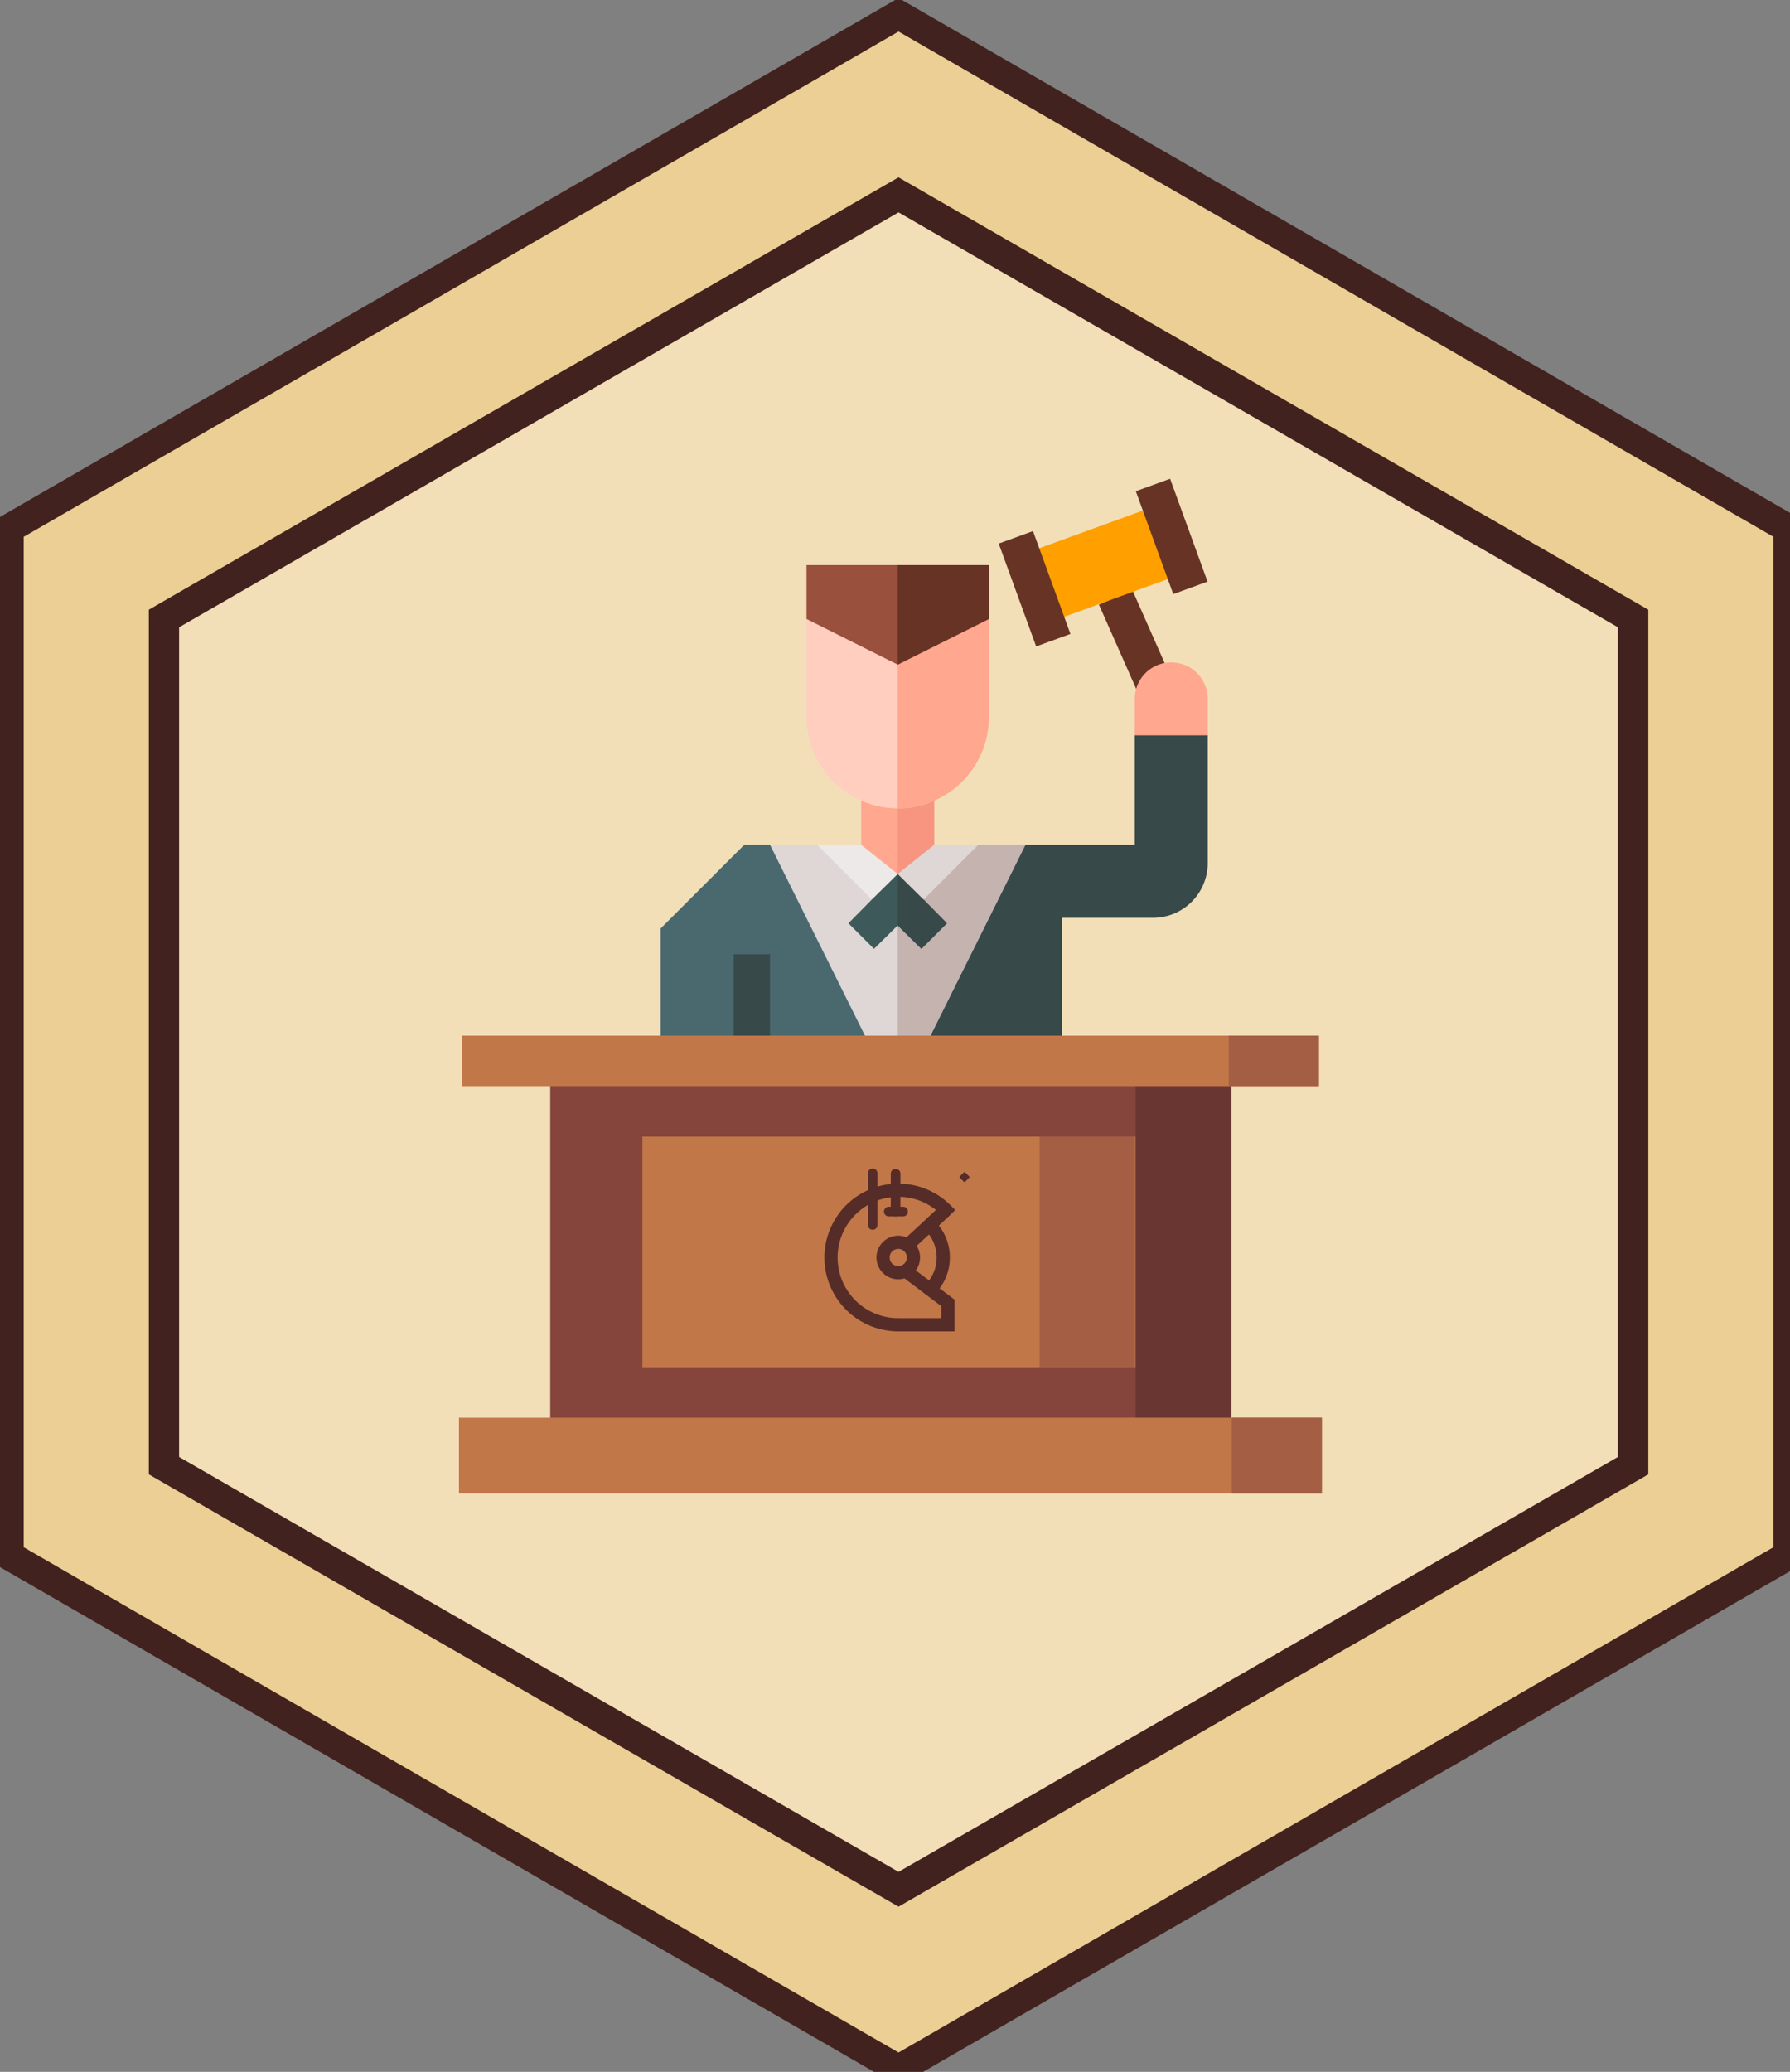 <svg viewBox="0 0 110.979 128.417" xmlns="http://www.w3.org/2000/svg" xmlns:xlink="http://www.w3.org/1999/xlink"><rect x="0" y="0" width="110.979" height="128.417" fill="#808080" stroke="none"/><mask id="a" fill="#fff"><path d="m.363.714h11.49v11.49h-11.49z" fill="#fff" fill-rule="evenodd" height="100%" width="100%"/></mask><g transform="translate(.154 .374)"><path d="m55.556 127.881-55.139-31.834v-63.67l55.139-31.835 55.14 31.835v63.669z" fill="#eccf94" stroke="#42221f" stroke-width="1.8"/><path d="m55.422 116.822-45.313-26.162v-52.323l45.313-26.162 45.314 26.162v52.323z" fill="#fff" fill-opacity=".338"/><path d="m55.555 10.618-46.482 26.798v53.594l46.482 26.795 46.485-26.795v-53.594zm44.603 79.312-44.603 25.716-44.604-25.716v-51.424l44.604-25.716 44.603 25.716z" fill="#42221f"/></g><path d="m-366.506-117.11h218.921v195.815h-218.921z" fill="none"/><path d="m-451.215-238.888h361.335v516.49h-361.335z" fill="none"/><g><g stroke-width=".074" transform="matrix(1.02 0 0 1.02 210.897 .144)"><path d="m-137.937 35.704 2.274 5.14-2.026.897-2.275-5.14zm0 0" fill="#663325"/><path d="m-144.635 33.552 8.334-3.032 1.517 4.166-8.334 3.032zm0 0" fill="#ff9f00"/><path d="m-143.972 32.131-2.084.758 2.276 6.25 2.083-.758zm0 0" fill="#663325"/><path d="m-135.446 35.959 2.083-.758-2.275-6.25-2.084.758zm0 0" fill="#663325"/><path d="m-135.568 40.11a2.217 2.217 0 0 0 -2.217 2.218v2.217l2.217 2.217 2.217-2.217v-2.217a2.217 2.217 0 0 0 -2.217-2.217zm0 0" fill="#ffa78f"/><path d="m-154.255 59.326-5.7-8.13h-1.568l-5.084 5.084v9.4h4.434l1.109-2.29 1.108 2.29 7.76 1.11zm0 0" fill="#4a696f"/><path d="m-137.785 44.545v6.651h-6.651l-5.701 8.13-2.059 7.463 9.977-1.108v-10.051h5.542a3.326 3.326 0 0 0 3.326-3.326v-7.76zm0 0" fill="#384949"/><path d="m-144.436 51.196-7.76 15.593-7.76-15.593h2.86l3.326 2.217h3.148l3.326-2.217zm0 0" fill="#dfd7d5"/><path d="m-144.436 51.196-7.76 15.593v-13.376h1.574l3.326-2.217zm0 0" fill="#c4b3af"/><path d="m-162.173 57.847h2.217v7.834h-2.217zm0 0" fill="#384949"/><path d="m-149.979 47.272v3.924l-2.217 3.969-2.217-3.969v-3.924zm0 0" fill="#ffa78f"/><path d="m-149.979 47.272v3.924l-2.217 3.969v-7.893zm0 0" fill="#f89580"/><path d="m-152.196 52.97-1.256.443-.318 1.109-1.42 1.44 1.553 1.553 1.441-1.42 1.441 1.42 1.552-1.552-1.419-1.441-.318-1.109zm0 0" fill="#3e5959"/><path d="m-150.755 57.515 1.552-1.552-1.419-1.441-.318-1.109-1.256-.443v3.126zm0 0" fill="#384949"/><path d="m-152.196 52.97-2.217-1.774h-2.683l3.326 3.326zm0 0" fill="#ede9e8"/><path d="m-152.196 52.97 2.217-1.774h2.683l-3.326 3.326zm0 0" fill="#dfd7d5"/><path d="m-146.653 37.472v5.964a5.545 5.545 0 0 1 -5.543 5.543 5.545 5.545 0 0 1 -5.543-5.543v-5.964l5.543.555zm0 0" fill="#ffcebf"/><path d="m-146.653 37.472v5.964a5.545 5.545 0 0 1 -5.543 5.543v-10.952zm0 0" fill="#ffa78f"/><path d="m-146.653 34.198v3.274l-5.543 2.772-5.543-2.772v-3.274zm0 0" fill="#99503d"/><path d="m-146.653 37.472-5.543 2.772v-6.046h5.543zm0 0" fill="#663325"/></g><g transform="matrix(.883 0 0 .883 192.69 -14.145)"><path d="m-179.588 90.419h47.693v26.821h-47.693z" fill="#85453d" stroke-linecap="round" stroke-linejoin="round" stroke-width="1.072"/><path d="m-173.117 95.802h34.693v16.186h-34.693z" fill="#c27749" stroke-width=".241"/><path d="m-138.485 91.924h6.731v23.865h-6.731z" fill="#6a3631" stroke-linecap="round" stroke-linejoin="round" stroke-width=".626"/><path d="m-145.227 95.802v16.186h6.71v-16.186z" fill="#a45e43" stroke-width=".163"/><path d="m-185.785 88.713h60.168v3.545h-60.168z" fill="#c27749" stroke-width="1.072"/><path d="m-131.942 88.712h-.002.002v3.545h6.334v-3.545z" fill="#a45e43" stroke-width=".158"/><path d="m-185.997 115.533h60.58v5.317h-60.58z" fill="#c27749" stroke-width="1.072"/><path d="m-131.731 115.533v5.318h6.334v-5.318z" fill="#a45e43" stroke-width=".158"/></g><g fill="#562c28" fill-rule="evenodd" transform="matrix(1.085 0 0 1.085 105.993 -16.201)"><g stroke-width=".053"><path d="m-46.513 84.42a.277.277 0 0 1 -.276-.276v-2.18a.277.277 0 0 1 .553 0v2.18a.277.277 0 0 1 -.277.277"/><path d="m-46.924 84.144h.855"/><path d="m-46.069 84.42h-.855a.277.277 0 0 1 0-.552h.855a.277.277 0 0 1 0 .553"/><path d="m-46.361 90.987a4.225 4.225 0 0 1 -4.22-4.22 4.225 4.225 0 0 1 4.22-4.22c1.127 0 2.187.438 2.984 1.235l.275.275-1.192 1.123-.517-.549.61-.575a3.44 3.44 0 0 0 -2.16-.755 3.47 3.47 0 0 0 -3.466 3.466 3.47 3.47 0 0 0 3.466 3.466"/><path d="m-44.243 88.82-.541-.526c.398-.411.618-.954.618-1.527 0-.599-.236-1.158-.666-1.575l-.282-.275.303-.286.258.274.247-.254c.577.56.894 1.312.894 2.116 0 .77-.295 1.499-.83 2.052"/><path d="m-46.361 86.276a.491.491 0 1 0 .001.982.491.491 0 0 0 -.001-.982m0 1.736a1.246 1.246 0 0 1 -1.245-1.245c0-.687.558-1.245 1.245-1.245.686 0 1.245.558 1.245 1.245 0 .686-.559 1.245-1.245 1.245m2.717-3.963-2.193 2.026"/><path d="m-45.58 86.353-.513-.555 2.193-2.026.513.554z"/><path d="m-43.147 90.987h-3.283v-.754h2.529v-.685l-2.277-1.715.453-.603 2.578 1.941z"/></g><path d="m11.853 6.459-5.745 5.745-5.745-5.745 5.745-5.745z" fill="#562c28" mask="url(#a)" transform="matrix(.053 0 0 .053 -42.898 81.832)"/><path d="m-47.822 85.182a.277.277 0 0 1 -.277-.276v-2.942a.277.277 0 0 1 .554 0v2.942a.277.277 0 0 1 -.277.276" stroke-width=".053"/></g></g></svg>